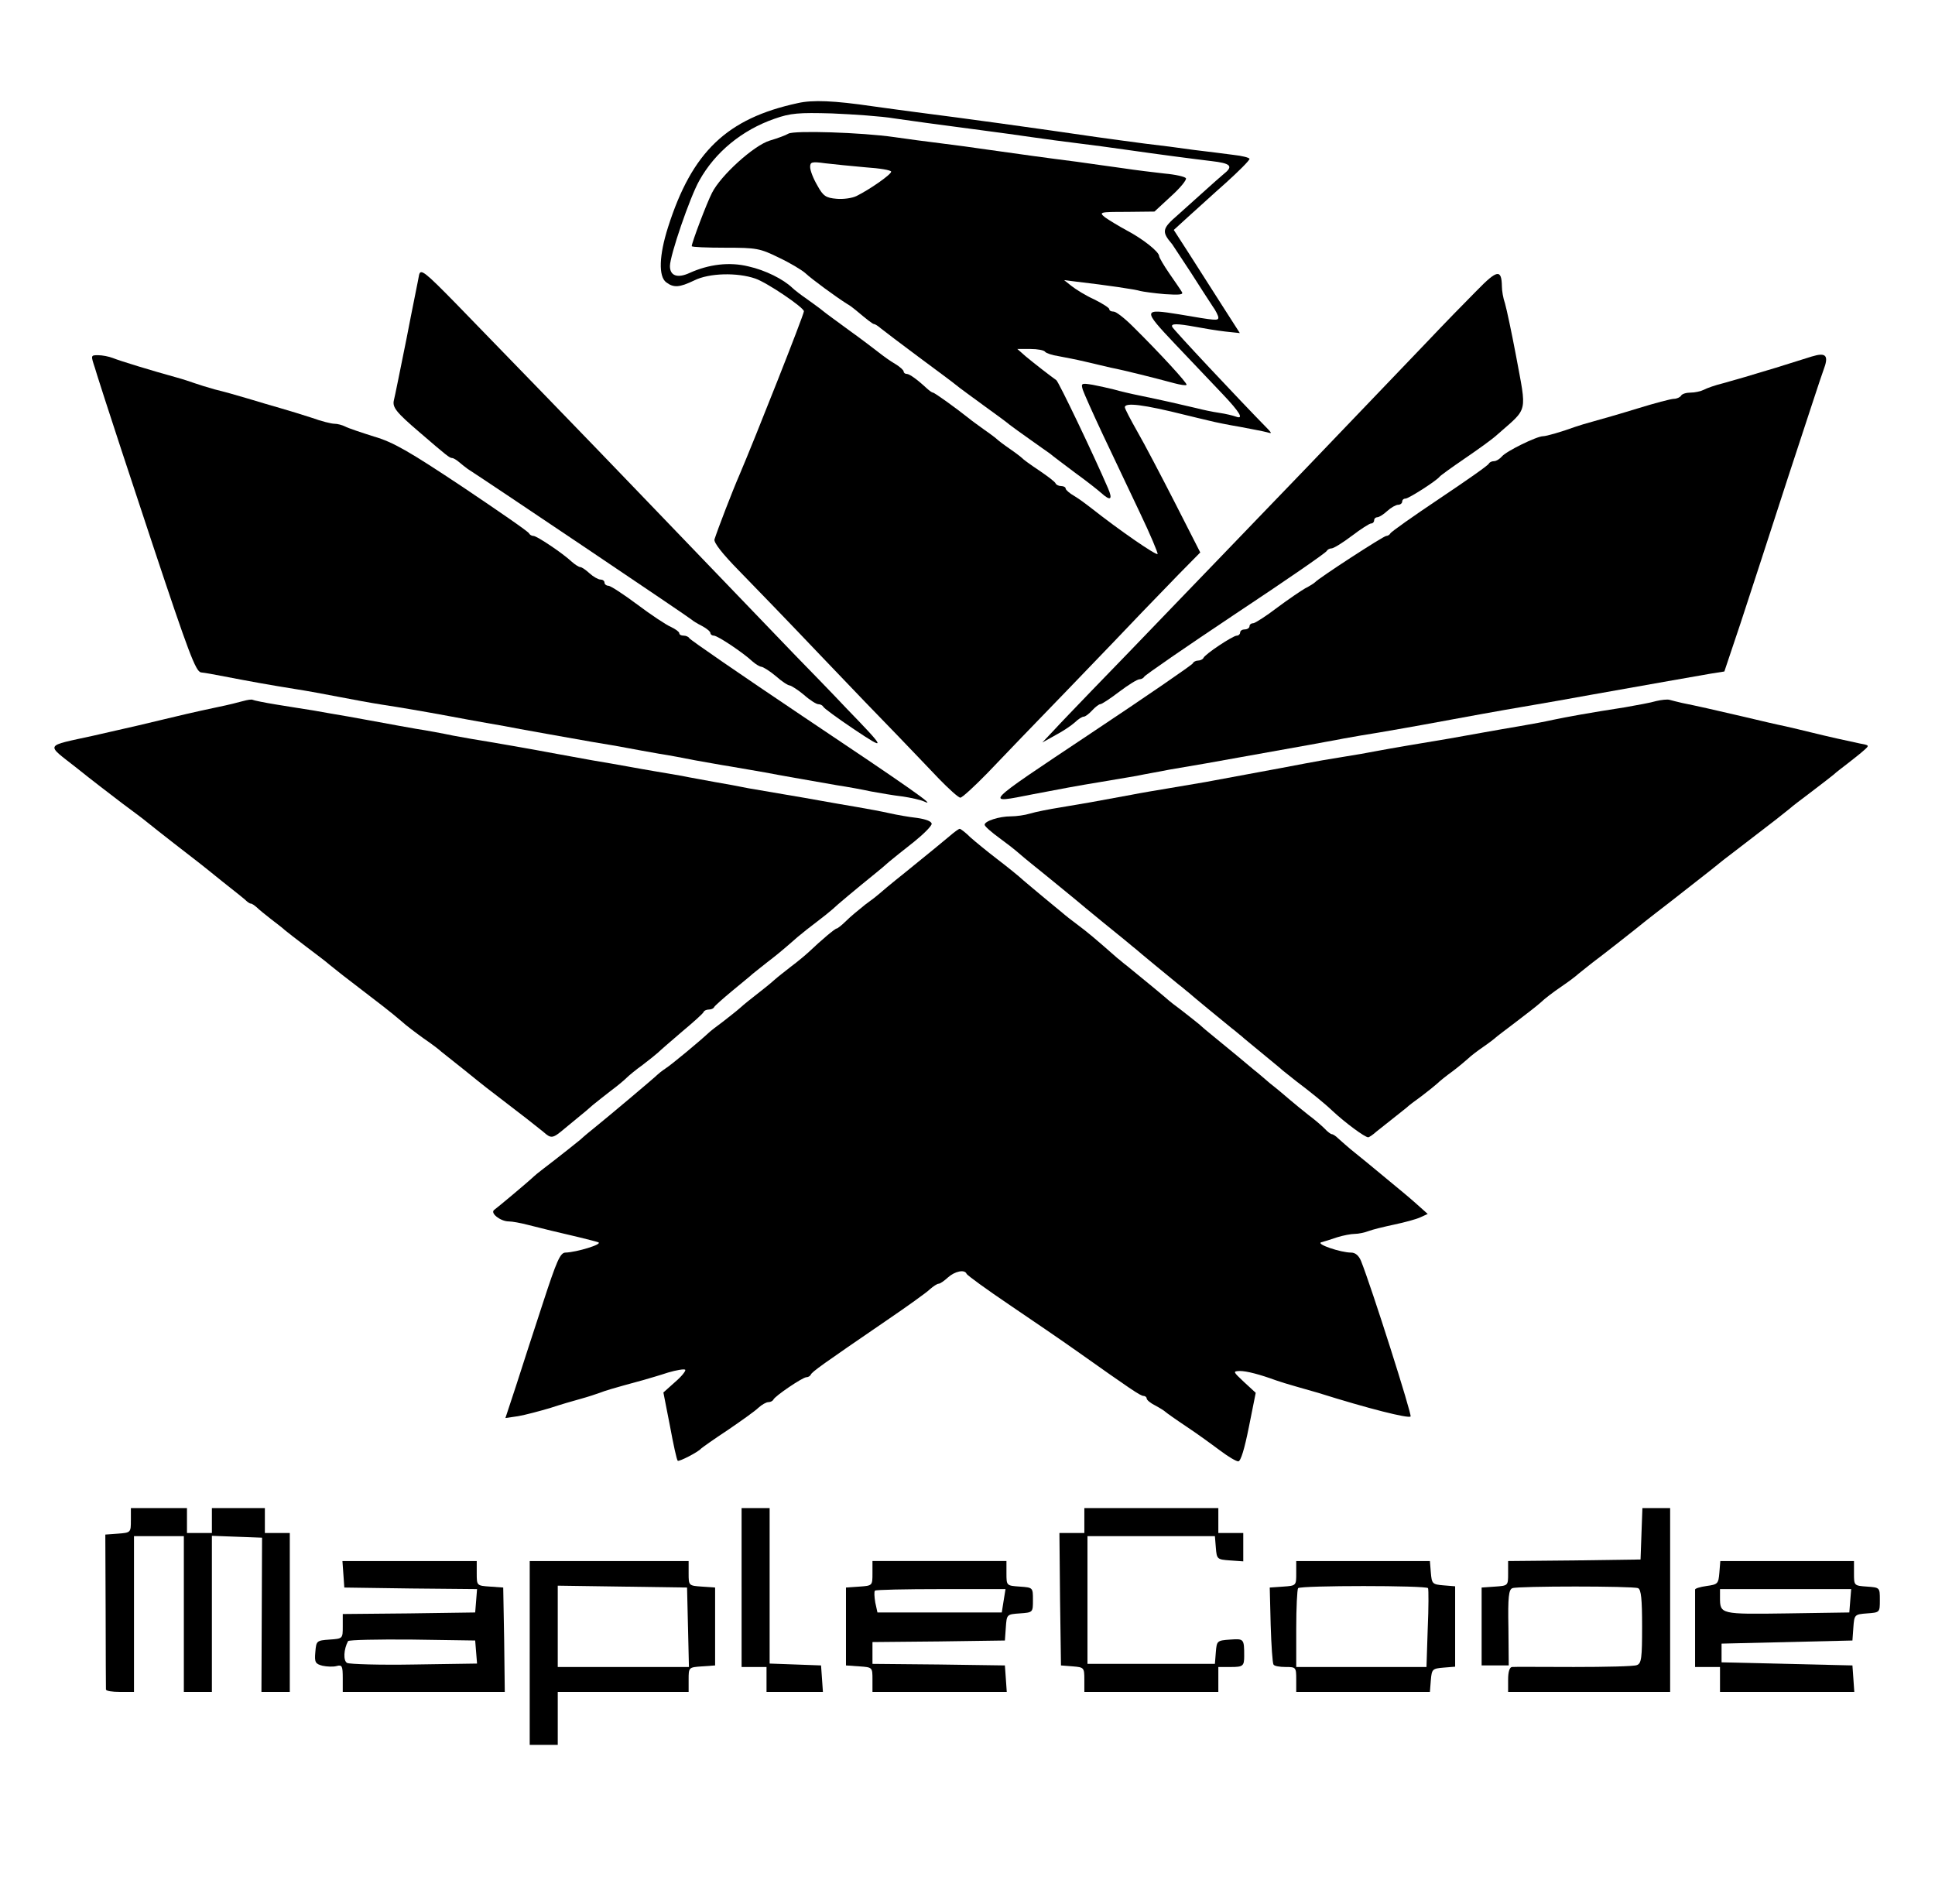 <?xml version="1.0" standalone="no"?>
<!DOCTYPE svg PUBLIC "-//W3C//DTD SVG 20010904//EN"
 "http://www.w3.org/TR/2001/REC-SVG-20010904/DTD/svg10.dtd">
<svg version="1.0" xmlns="http://www.w3.org/2000/svg"
 width="621pt" height="611pt" viewBox="0 0 621 611"
 preserveAspectRatio="xMidYMid meet">

<g transform="translate(0,611) scale(0.1,-0.1)"
fill="#000000" stroke="none">
<path d="M2560 5779 c-227 -49 -339 -156 -416 -398 -29 -91 -31 -158 -6 -177
24 -18 42 -17 90 6 48 24 138 26 196 6 38 -13 156 -93 156 -105 0 -11 -157
-408 -206 -523 -24 -55 -70 -175 -81 -209 -3 -10 25 -46 79 -101 46 -47 162
-167 258 -268 96 -101 209 -218 250 -260 41 -43 101 -105 133 -139 32 -33 63
-61 69 -61 6 0 45 36 87 79 42 44 159 166 261 271 102 106 208 216 235 245 28
29 81 84 118 122 l69 70 -81 159 c-45 88 -99 191 -121 229 -22 39 -40 73 -40
78 0 16 59 9 195 -25 22 -5 56 -14 75 -18 19 -5 64 -14 100 -20 36 -7 74 -14
85 -17 17 -5 17 -4 5 9 -97 99 -306 322 -308 329 -5 11 15 11 75 0 26 -5 69
-12 95 -15 l47 -5 -57 89 c-31 49 -79 124 -106 166 l-49 76 46 42 c25 22 79
72 121 109 42 38 76 72 76 77 0 4 -24 10 -52 13 -29 4 -87 11 -128 16 -41 6
-111 15 -155 20 -44 6 -114 15 -155 21 -205 30 -423 60 -580 80 -36 5 -99 13
-140 19 -123 18 -192 21 -240 10z m310 -49 c70 -10 105 -15 295 -40 39 -5 104
-14 145 -20 41 -6 109 -15 150 -20 41 -5 109 -14 150 -20 112 -16 219 -30 278
-37 61 -7 71 -16 41 -40 -12 -10 -39 -34 -60 -53 -21 -19 -61 -55 -88 -79 -52
-45 -54 -54 -19 -95 4 -6 31 -47 60 -91 28 -44 59 -92 69 -107 11 -15 19 -32
19 -37 0 -11 -8 -10 -125 10 -118 19 -119 16 -14 -95 52 -55 120 -126 152
-160 57 -60 70 -83 43 -73 -8 3 -32 9 -53 12 -21 3 -54 10 -73 15 -46 11 -112
26 -180 40 -30 6 -68 15 -85 20 -16 4 -47 11 -68 15 -37 6 -38 5 -32 -16 4
-12 33 -77 64 -143 32 -67 85 -179 119 -251 34 -71 59 -131 57 -133 -5 -5
-124 77 -215 149 -14 11 -37 28 -52 37 -16 9 -28 20 -28 24 0 4 -6 8 -14 8 -8
0 -16 4 -18 8 -1 5 -25 23 -53 42 -27 18 -52 36 -55 40 -3 3 -21 17 -40 30
-19 13 -37 27 -40 30 -3 3 -21 17 -40 30 -19 14 -42 30 -50 37 -44 35 -111 83
-116 83 -3 0 -11 6 -19 13 -30 28 -56 47 -65 47 -6 0 -10 4 -10 8 0 4 -12 15
-27 24 -16 9 -39 26 -53 37 -14 11 -56 43 -95 71 -38 28 -77 56 -85 63 -8 7
-31 23 -50 37 -19 13 -41 30 -47 36 -29 28 -87 57 -141 69 -61 15 -127 7 -189
-21 -39 -18 -63 -9 -63 22 0 34 64 221 94 274 51 92 138 163 242 199 51 18 77
20 184 17 69 -3 159 -9 200 -16z"/>
<path d="M2530 5681 c-8 -5 -35 -15 -59 -22 -51 -15 -158 -112 -186 -168 -17
-33 -65 -160 -65 -171 0 -3 48 -5 108 -5 100 0 111 -2 172 -32 36 -17 74 -40
85 -50 19 -18 98 -76 133 -98 9 -5 21 -14 28 -20 38 -32 55 -45 59 -45 3 0 13
-6 22 -14 10 -8 65 -50 123 -93 58 -43 112 -83 120 -90 8 -7 47 -35 85 -63 39
-28 77 -56 85 -63 9 -7 38 -28 65 -47 27 -19 56 -40 65 -46 8 -7 44 -34 80
-61 36 -26 74 -56 84 -65 30 -27 38 -22 22 15 -46 107 -158 341 -166 347 -16
11 -74 56 -99 77 l-26 23 42 0 c23 0 44 -4 47 -9 3 -4 22 -11 43 -14 21 -4 58
-11 83 -17 25 -6 63 -15 85 -20 42 -8 145 -34 204 -50 19 -5 37 -8 39 -5 4 4
-85 101 -172 187 -26 26 -54 48 -62 48 -8 0 -14 3 -14 8 0 4 -22 18 -48 31
-27 12 -59 32 -73 43 l-24 19 40 -5 c95 -11 191 -25 205 -30 8 -2 43 -7 78
-10 46 -3 61 -2 55 7 -4 7 -22 33 -40 59 -18 26 -33 52 -33 56 0 14 -52 55
-103 82 -26 14 -57 33 -70 42 -21 17 -19 18 68 18 l90 1 53 49 c30 27 51 53
48 58 -3 5 -34 12 -68 15 -35 4 -94 11 -133 17 -38 5 -106 15 -150 21 -95 12
-188 25 -287 39 -40 6 -107 15 -148 20 -41 5 -109 14 -150 20 -104 15 -322 22
-340 11z m248 -108 c45 -3 82 -9 82 -14 0 -9 -67 -56 -111 -78 -14 -7 -43 -11
-64 -9 -34 3 -43 8 -62 43 -13 22 -23 48 -23 59 0 16 5 18 48 12 26 -3 84 -9
130 -13z"/>
<path d="M1345 5228 c-2 -13 -21 -104 -40 -203 -20 -99 -38 -189 -41 -200 -5
-22 7 -38 82 -102 87 -75 97 -83 105 -83 4 0 14 -6 21 -12 8 -7 21 -17 29 -23
67 -43 715 -479 719 -484 3 -3 17 -12 33 -20 15 -8 27 -18 27 -23 0 -4 5 -8
11 -8 12 0 93 -54 123 -82 11 -10 25 -18 30 -18 6 -1 27 -14 46 -30 19 -17 39
-30 45 -30 5 -1 26 -14 45 -30 19 -17 40 -30 46 -30 7 0 14 -4 16 -8 2 -5 46
-37 98 -72 106 -71 104 -65 -22 65 -47 50 -122 127 -165 171 -118 123 -453
471 -519 540 -108 113 -461 477 -573 592 -98 100 -111 110 -116 90z"/>
<path d="M4739 5177 c-35 -35 -107 -109 -159 -164 -377 -394 -474 -495 -540
-563 -41 -43 -158 -164 -260 -270 -102 -106 -225 -234 -275 -285 -49 -51 -106
-110 -125 -131 l-35 -37 43 24 c23 12 51 31 62 41 10 10 23 18 28 18 5 0 17 9
27 20 10 11 22 20 26 20 5 0 32 18 61 40 29 22 58 40 65 40 6 0 13 4 15 8 2 5
134 96 293 202 160 106 292 197 293 202 2 4 9 8 15 8 7 0 36 18 65 40 29 22
57 40 62 40 6 0 10 5 10 10 0 6 5 10 10 10 6 0 20 9 32 20 12 11 28 20 35 20
7 0 13 5 13 10 0 6 5 10 11 10 10 0 99 57 109 70 3 4 39 30 80 58 41 28 89 62
105 77 101 89 95 65 60 255 -14 74 -30 149 -35 166 -6 17 -10 41 -10 55 -1 56
-15 54 -81 -14z"/>
<path d="M5815 4966 c-22 -7 -74 -23 -115 -36 -41 -12 -86 -26 -100 -30 -14
-4 -45 -13 -70 -20 -25 -6 -53 -16 -62 -21 -10 -5 -29 -9 -42 -9 -14 0 -28 -4
-31 -10 -3 -5 -14 -10 -23 -10 -9 0 -62 -14 -117 -31 -55 -17 -118 -35 -140
-41 -22 -6 -49 -14 -60 -18 -41 -15 -92 -30 -103 -30 -20 0 -118 -48 -132 -65
-7 -8 -18 -15 -25 -15 -8 0 -15 -4 -17 -8 -1 -5 -73 -55 -158 -112 -85 -57
-156 -107 -158 -112 -2 -4 -8 -8 -13 -8 -9 0 -218 -136 -229 -149 -3 -3 -17
-12 -31 -19 -14 -8 -55 -36 -90 -62 -35 -27 -70 -49 -76 -50 -7 0 -13 -4 -13
-10 0 -5 -7 -10 -15 -10 -8 0 -15 -4 -15 -10 0 -5 -5 -10 -11 -10 -12 0 -103
-60 -107 -72 -2 -4 -10 -8 -17 -8 -7 0 -15 -4 -17 -9 -1 -4 -149 -106 -328
-225 -351 -234 -343 -226 -185 -195 83 16 147 28 215 39 36 6 89 15 118 20 28
6 76 14 105 20 28 5 81 14 117 20 124 22 223 40 335 60 30 6 79 14 108 20 28
5 79 14 112 19 68 12 78 13 235 42 157 29 206 37 270 48 30 5 109 19 175 31
223 40 312 55 385 68 l44 7 52 155 c28 85 97 297 153 470 57 173 107 327 113
342 18 47 9 58 -37 44z"/>
<path d="M305 4928 c7 -24 22 -69 32 -101 10 -32 79 -242 153 -465 115 -346
138 -407 155 -410 11 -1 45 -7 75 -13 88 -17 150 -28 225 -40 39 -6 104 -18
145 -26 41 -8 101 -19 133 -24 59 -9 136 -22 222 -38 28 -5 79 -15 115 -21 36
-6 85 -15 110 -20 48 -9 124 -22 230 -41 36 -6 85 -14 110 -19 25 -5 72 -13
105 -19 33 -5 85 -15 115 -21 30 -5 82 -15 115 -20 33 -6 83 -14 110 -19 52
-10 127 -23 230 -41 33 -5 83 -14 110 -20 28 -5 73 -13 100 -16 28 -4 59 -11
70 -16 48 -22 -49 46 -390 274 -198 133 -361 245 -363 250 -2 4 -10 8 -18 8
-8 0 -14 3 -14 8 0 4 -12 13 -27 20 -16 7 -64 39 -108 72 -44 33 -86 60 -92
60 -7 0 -13 5 -13 10 0 6 -6 10 -13 10 -7 0 -23 9 -35 20 -12 11 -25 20 -30
20 -4 0 -17 8 -28 18 -29 27 -111 82 -122 82 -6 0 -12 4 -14 8 -1 5 -97 71
-213 149 -173 115 -223 144 -285 162 -41 13 -83 27 -92 32 -10 5 -25 9 -35 9
-9 0 -42 8 -72 19 -31 10 -76 24 -101 31 -25 7 -72 21 -105 31 -33 10 -80 23
-105 29 -25 7 -54 16 -65 20 -11 4 -38 13 -60 19 -80 22 -181 53 -203 62 -13
5 -34 9 -47 9 -24 0 -24 0 -10 -42z"/>
<path d="M780 3860 c-14 -4 -50 -13 -80 -19 -76 -16 -139 -31 -180 -41 -41
-10 -91 -22 -220 -51 -159 -35 -154 -25 -56 -102 47 -38 114 -89 148 -115 35
-26 70 -52 78 -59 37 -30 140 -110 170 -133 18 -14 40 -32 50 -40 10 -8 32
-26 50 -40 18 -14 39 -31 46 -37 7 -7 15 -13 19 -13 4 0 12 -6 19 -12 7 -7 28
-24 46 -38 18 -14 38 -29 44 -35 6 -5 38 -30 71 -55 33 -25 65 -49 71 -55 6
-5 26 -21 44 -35 18 -14 47 -36 65 -50 18 -14 47 -36 65 -50 18 -14 44 -35 59
-48 14 -13 46 -37 71 -55 25 -17 50 -36 56 -42 6 -5 26 -21 44 -35 18 -14 40
-32 50 -40 10 -8 32 -26 50 -40 18 -14 47 -36 65 -50 18 -14 47 -36 65 -50 18
-14 42 -33 53 -42 26 -23 30 -23 69 10 18 15 41 34 51 42 10 8 28 23 40 34 12
10 38 30 57 45 19 14 42 33 50 41 8 8 31 27 52 42 20 15 42 33 50 40 7 7 43
38 78 68 36 30 67 58 68 62 2 5 10 8 17 8 7 0 15 3 17 8 2 4 28 27 58 52 30
25 60 49 66 55 6 5 26 21 44 35 31 24 43 33 100 83 14 12 42 34 62 49 20 15
42 33 50 40 11 11 73 63 141 118 10 8 28 23 40 34 12 10 48 39 80 64 31 25 57
51 57 58 0 8 -19 15 -47 19 -27 3 -66 10 -88 15 -22 5 -69 14 -105 20 -36 6
-87 15 -115 20 -27 5 -79 14 -115 20 -36 6 -89 15 -117 20 -29 6 -78 15 -108
20 -30 6 -79 14 -107 20 -29 5 -69 12 -88 15 -19 3 -57 10 -85 15 -27 5 -79
14 -115 20 -36 7 -85 15 -110 20 -112 21 -179 32 -225 40 -27 4 -77 13 -110
19 -33 7 -87 17 -120 22 -33 6 -80 14 -105 19 -25 5 -74 13 -110 20 -36 6 -87
15 -115 20 -27 4 -81 13 -119 19 -37 6 -71 13 -75 15 -3 2 -17 0 -31 -4z"/>
<path d="M5315 3860 c-16 -5 -61 -13 -100 -20 -111 -17 -187 -31 -230 -40 -22
-5 -69 -14 -105 -20 -36 -6 -87 -15 -115 -20 -27 -5 -78 -14 -112 -20 -102
-17 -185 -31 -233 -40 -25 -5 -76 -14 -115 -20 -38 -6 -90 -15 -115 -20 -47
-9 -62 -12 -322 -60 -29 -5 -82 -14 -118 -20 -36 -6 -90 -15 -120 -21 -118
-22 -158 -29 -225 -40 -38 -6 -83 -15 -99 -20 -16 -5 -44 -9 -62 -9 -37 0 -84
-15 -84 -27 0 -5 22 -24 48 -43 26 -19 49 -37 52 -40 3 -3 41 -35 85 -70 44
-36 107 -87 140 -115 33 -27 80 -66 104 -85 24 -19 48 -40 55 -45 11 -10 107
-89 139 -115 11 -8 24 -20 31 -25 12 -11 108 -90 139 -115 11 -8 24 -20 31
-25 6 -6 36 -30 66 -55 30 -25 60 -49 66 -55 6 -5 26 -21 44 -35 45 -34 91
-71 116 -95 42 -39 104 -85 115 -85 3 0 15 8 26 18 11 9 35 28 53 42 18 14 38
30 44 35 6 6 27 22 48 37 20 15 42 33 50 40 7 7 29 25 50 40 20 15 42 34 50
41 7 7 29 24 48 37 19 13 37 27 40 30 3 3 32 25 65 50 33 25 69 53 80 63 11
11 40 33 65 50 25 17 50 36 56 42 6 5 26 21 44 35 35 26 143 111 171 134 9 7
47 37 85 66 38 30 92 72 120 94 28 23 65 52 84 66 18 14 47 36 65 50 18 14 47
36 65 50 18 14 38 30 44 35 6 6 38 30 71 55 33 25 65 50 71 55 6 6 26 21 44
35 18 14 41 32 52 42 18 16 18 16 -14 22 -38 8 -106 23 -158 36 -19 5 -55 13
-80 19 -25 5 -85 19 -135 31 -94 22 -152 35 -197 44 -14 3 -32 8 -40 10 -7 2
-26 0 -43 -4z"/>
<path d="M3048 3427 c-35 -29 -49 -41 -143 -117 -44 -35 -82 -67 -85 -70 -3
-3 -22 -18 -43 -33 -20 -16 -48 -39 -62 -53 -13 -13 -27 -24 -30 -24 -5 0 -48
-36 -89 -75 -12 -11 -37 -32 -56 -46 -19 -15 -45 -35 -56 -45 -12 -11 -36 -30
-54 -44 -18 -14 -42 -33 -54 -44 -11 -10 -37 -30 -56 -45 -19 -14 -40 -30 -46
-36 -29 -27 -119 -102 -138 -114 -12 -8 -23 -17 -26 -20 -5 -6 -163 -139 -203
-171 -10 -8 -31 -25 -45 -38 -15 -12 -52 -42 -82 -65 -30 -23 -60 -46 -66 -52
-21 -20 -117 -100 -128 -108 -14 -10 20 -37 47 -37 11 0 38 -5 61 -11 51 -13
96 -24 161 -39 28 -7 57 -14 65 -17 16 -6 -70 -32 -105 -33 -17 0 -28 -25 -73
-163 -29 -89 -68 -208 -86 -265 l-34 -103 41 6 c23 4 68 16 102 26 33 11 78
24 100 30 22 6 49 15 60 19 18 7 37 13 140 41 17 5 52 15 79 24 27 8 52 12 55
9 3 -3 -11 -21 -32 -39 l-38 -34 21 -107 c11 -60 22 -110 25 -112 4 -4 66 28
75 39 3 3 41 30 85 59 44 30 89 62 99 72 11 10 25 18 32 18 7 0 14 4 16 8 4
11 94 72 106 72 6 0 12 4 14 8 3 9 40 35 243 174 66 45 129 90 139 100 11 10
24 18 28 18 5 0 18 9 30 20 22 20 54 27 60 12 2 -5 64 -50 138 -100 74 -50
172 -117 217 -149 171 -121 203 -143 213 -143 5 0 10 -4 10 -8 0 -5 12 -15 28
-23 15 -8 29 -17 32 -20 3 -3 34 -25 70 -49 36 -24 84 -59 108 -77 24 -18 49
-33 56 -33 8 0 20 40 34 110 l22 110 -38 35 c-35 33 -36 34 -13 35 22 0 64
-11 116 -30 11 -4 40 -13 65 -20 25 -7 56 -16 70 -20 162 -51 290 -83 297 -76
5 5 -125 414 -159 499 -7 17 -18 27 -32 27 -33 0 -113 27 -96 33 8 2 31 9 51
16 19 6 45 11 57 11 11 0 31 4 44 9 13 5 50 14 83 21 33 7 70 17 83 23 l24 11
-37 33 c-20 18 -55 47 -77 65 -22 18 -48 40 -58 48 -10 8 -37 31 -60 49 -24
19 -48 41 -56 48 -7 7 -16 13 -20 13 -3 0 -14 8 -23 18 -9 9 -32 29 -51 43
-19 15 -46 37 -60 49 -14 12 -42 36 -64 53 -21 18 -43 37 -50 42 -10 9 -90 75
-139 115 -10 8 -28 23 -40 34 -12 10 -38 30 -57 45 -19 14 -37 28 -40 31 -5 5
-92 77 -133 110 -11 8 -24 20 -31 25 -75 66 -97 84 -125 105 -19 14 -42 32
-51 40 -10 8 -35 29 -57 47 -21 17 -51 43 -68 57 -16 15 -55 46 -85 69 -30 23
-68 54 -85 69 -16 16 -32 28 -35 28 -3 0 -17 -10 -32 -23z"/>
<path d="M420 1231 c0 -39 0 -40 -41 -43 l-41 -3 1 -245 c0 -135 1 -248 1
-252 0 -5 20 -8 45 -8 l45 0 0 250 0 250 80 0 80 0 0 -250 0 -250 45 0 45 0 0
250 0 251 81 -3 80 -3 -1 -247 -1 -248 46 0 45 0 0 255 0 255 -40 0 -40 0 0
40 0 40 -85 0 -85 0 0 -40 0 -40 -40 0 -40 0 0 40 0 40 -90 0 -90 0 0 -39z"/>
<path d="M2380 1015 l0 -255 40 0 40 0 0 -40 0 -40 91 0 90 0 -3 43 -3 42 -82
3 -83 3 0 249 0 250 -45 0 -45 0 0 -255z"/>
<path d="M3480 1230 l0 -40 -40 0 -40 0 2 -212 3 -213 38 -3 c36 -3 37 -4 37
-43 l0 -39 215 0 215 0 0 40 0 40 40 0 c39 0 43 3 43 35 0 56 -1 56 -45 53
-42 -3 -43 -4 -46 -40 l-3 -38 -205 0 -204 0 0 205 0 205 204 0 205 0 3 -37
c3 -37 4 -38 46 -41 l42 -3 0 45 0 46 -40 0 -40 0 0 40 0 40 -215 0 -215 0 0
-40z"/>
<path d="M5268 1188 l-3 -83 -212 -3 -213 -2 0 -40 c0 -39 0 -39 -42 -42 l-43
-3 0 -125 0 -125 44 0 43 0 -1 121 c-2 99 1 123 13 127 18 7 385 7 403 0 10
-4 13 -36 13 -123 0 -101 -2 -119 -17 -124 -9 -4 -100 -6 -202 -6 -102 0 -192
1 -198 0 -8 0 -13 -15 -13 -40 l0 -40 260 0 260 0 0 295 0 295 -45 0 -44 0 -3
-82z"/>
<path d="M1102 1058 l3 -43 213 -3 213 -2 -3 -38 -3 -37 -212 -3 -213 -2 0
-40 c0 -39 0 -39 -42 -42 -42 -3 -43 -4 -46 -40 -3 -33 0 -38 23 -44 14 -3 34
-4 45 -1 18 5 20 0 20 -39 l0 -44 260 0 260 0 -2 168 -3 167 -42 3 c-43 3 -43
3 -43 43 l0 39 -216 0 -215 0 3 -42z m426 -250 l3 -37 -201 -3 c-111 -2 -208
1 -216 5 -13 7 -11 44 3 70 2 4 95 6 206 5 l202 -3 3 -37z"/>
<path d="M1700 805 l0 -295 45 0 45 0 0 85 0 85 210 0 210 0 0 39 c0 40 0 40
43 43 l42 3 0 125 0 125 -42 3 c-43 3 -43 3 -43 43 l0 39 -255 0 -255 0 0
-295z m508 83 l3 -128 -211 0 -210 0 0 131 0 130 208 -3 207 -3 3 -127z"/>
<path d="M2800 1061 c0 -40 0 -40 -42 -43 l-43 -3 0 -125 0 -125 43 -3 c42 -3
42 -3 42 -43 l0 -39 216 0 215 0 -3 43 -3 42 -212 3 -213 2 0 35 0 35 213 2
212 3 3 42 c3 42 3 42 45 45 42 3 42 3 42 43 0 40 0 40 -42 43 -43 3 -43 3
-43 43 l0 39 -215 0 -215 0 0 -39z m421 -88 l-6 -38 -200 0 -199 0 -7 32 c-3
18 -4 35 -1 38 3 3 98 5 212 5 l207 0 -6 -37z"/>
<path d="M4160 1061 c0 -40 0 -40 -42 -43 l-43 -3 3 -120 c2 -66 6 -123 9
-127 2 -5 20 -8 39 -8 33 0 34 -1 34 -40 l0 -40 214 0 215 0 3 38 c3 35 5 37
41 40 l37 3 0 129 0 129 -37 3 c-36 3 -38 5 -41 41 l-3 37 -215 0 -214 0 0
-39z m423 -48 c2 -4 2 -63 -1 -130 l-4 -123 -209 0 -209 0 0 123 c0 68 3 126
6 130 9 9 412 9 417 0z"/>
<path d="M5518 1063 c-3 -36 -5 -38 -41 -43 -21 -3 -38 -8 -37 -12 0 -5 0 -62
0 -128 l0 -120 40 0 40 0 0 -40 0 -40 216 0 215 0 -3 43 -3 42 -210 5 -210 5
0 30 0 30 210 5 210 5 3 42 c3 41 4 42 44 45 41 3 41 3 41 43 0 40 0 40 -41
43 -42 3 -42 3 -42 43 l0 39 -214 0 -215 0 -3 -37z m420 -90 l-3 -38 -199 -3
c-215 -3 -216 -3 -216 51 l0 27 211 0 210 0 -3 -37z"/>
</g>
</svg>
